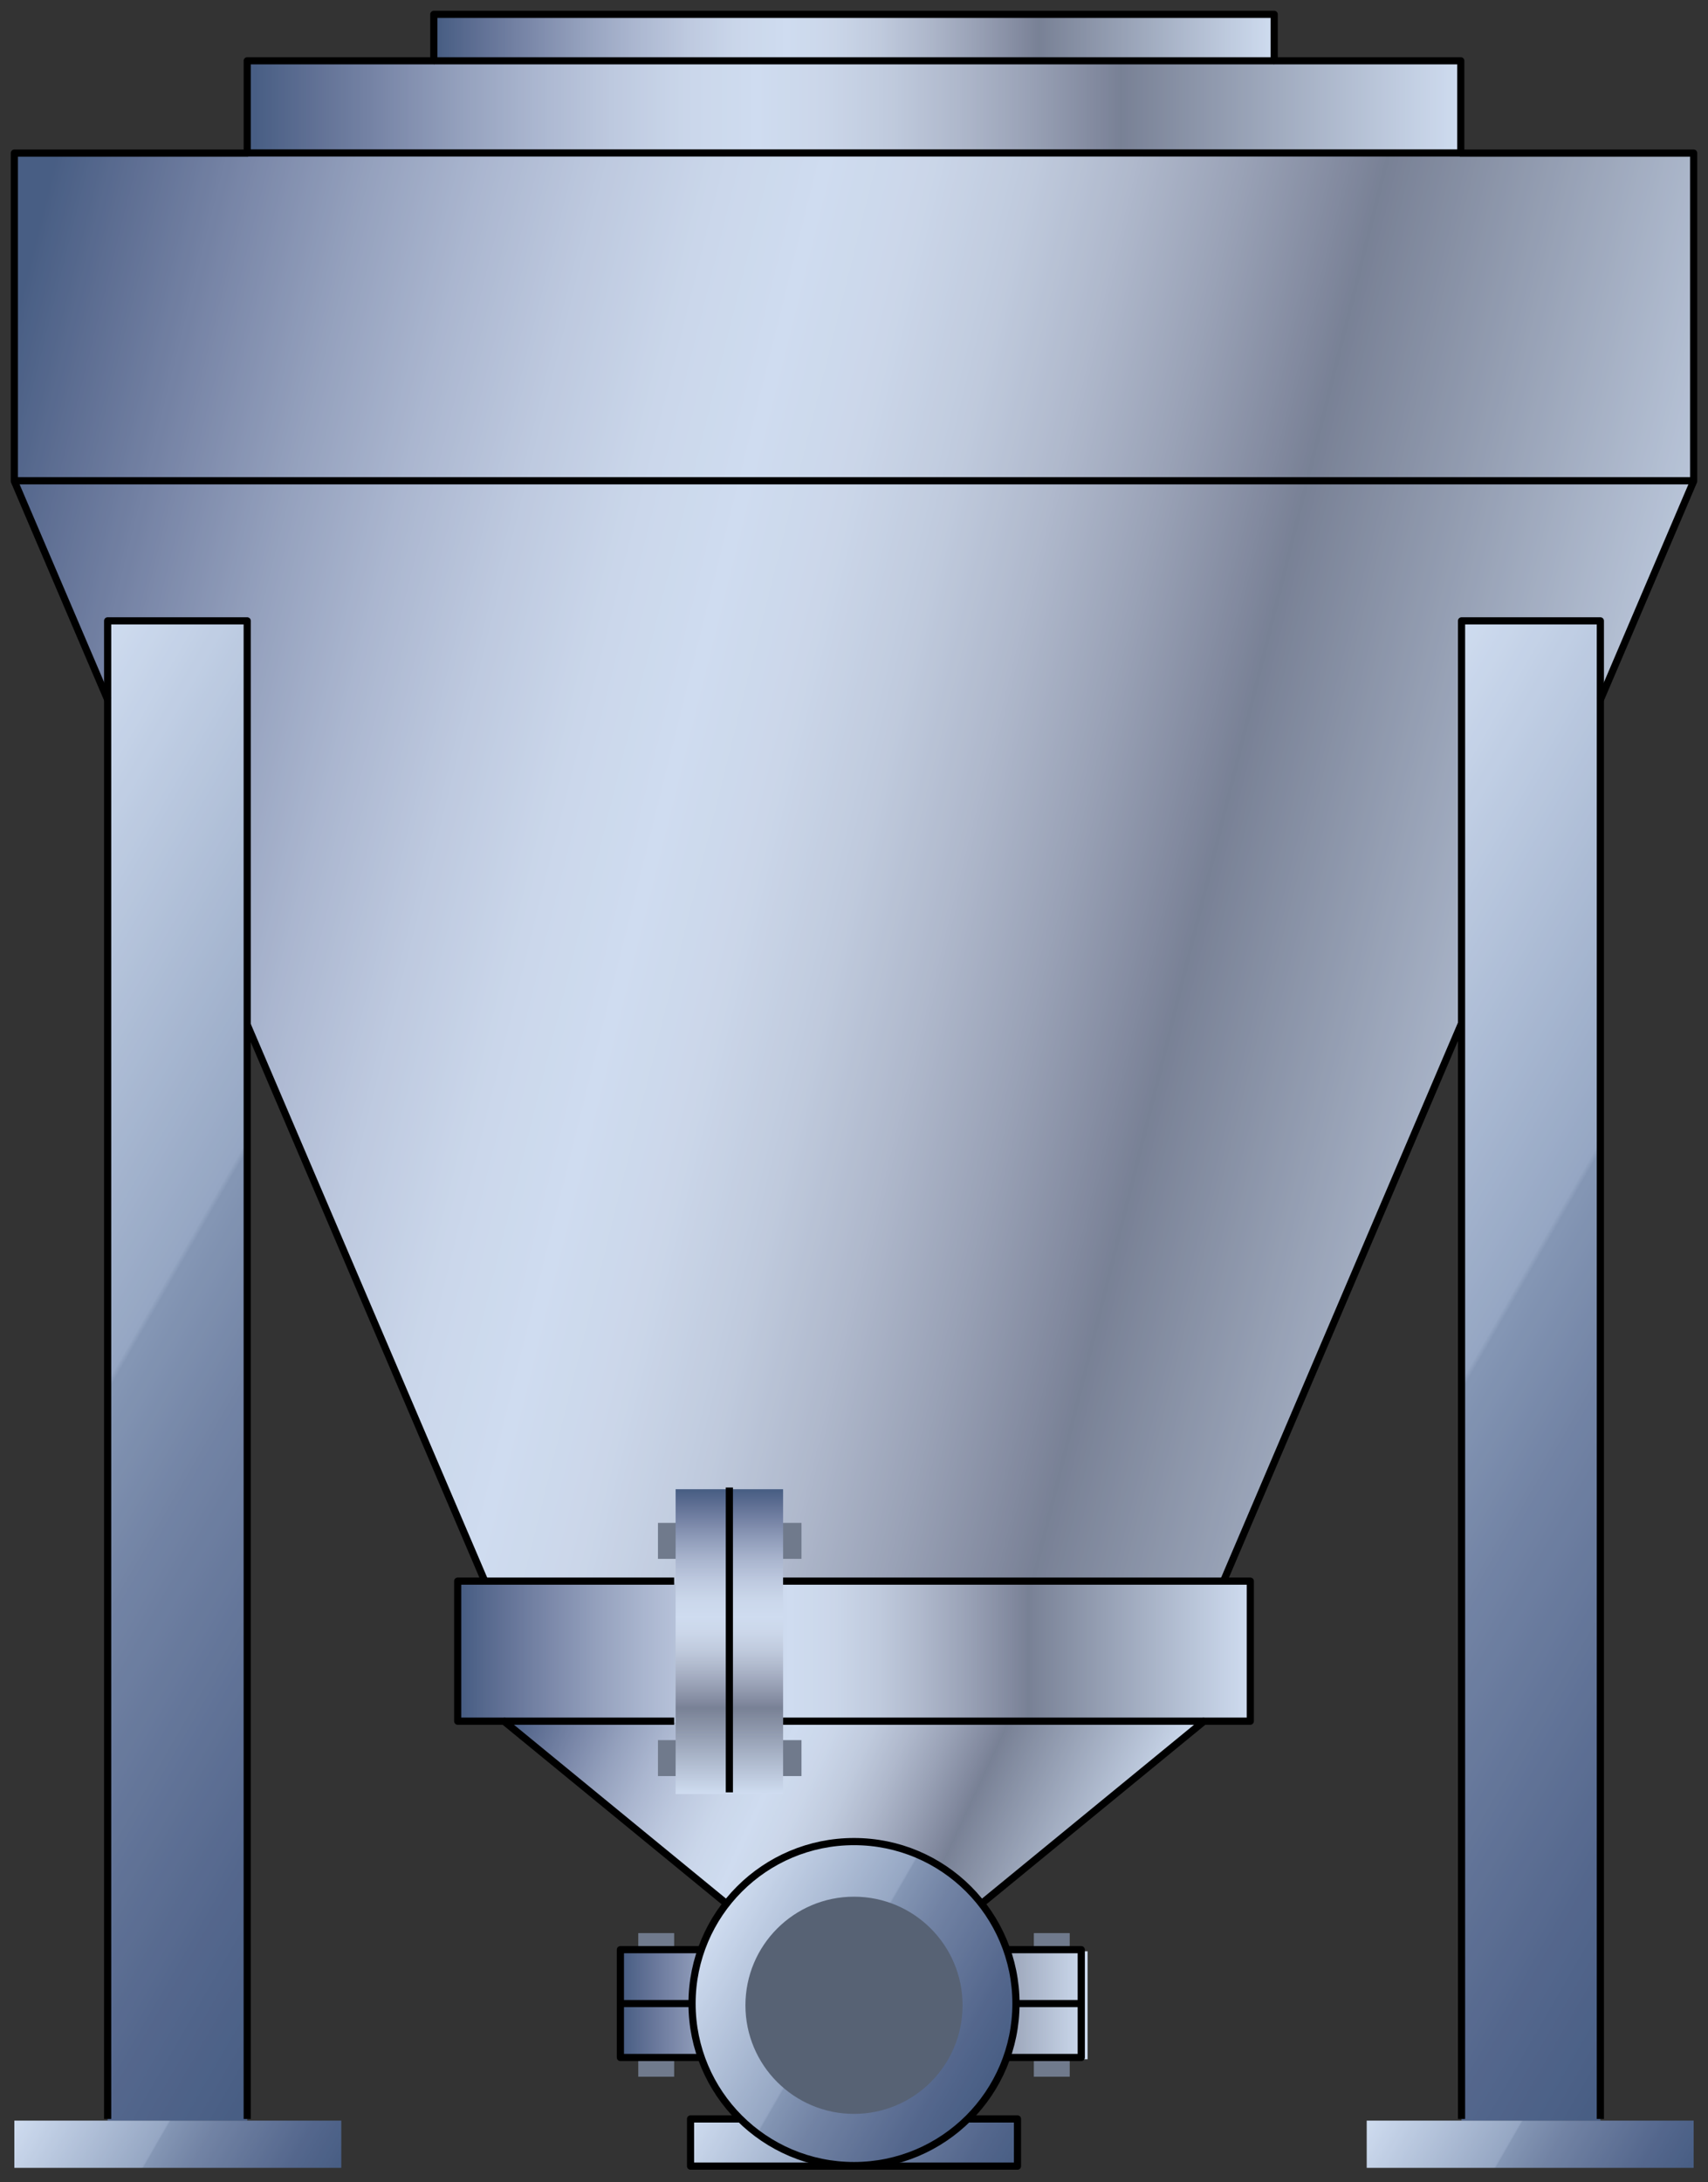 <?xml version="1.0" encoding="utf-8"?>
<!-- Generator: Adobe Illustrator 15.1.0, SVG Export Plug-In . SVG Version: 6.00 Build 0)  -->
<!DOCTYPE svg PUBLIC "-//W3C//DTD SVG 1.1//EN" "http://www.w3.org/Graphics/SVG/1.1/DTD/svg11.dtd">
<svg version="1.1" id="Layer_1" xmlns="http://www.w3.org/2000/svg" preserveAspectRatio="none"  x="0px" y="0px"
       viewBox="0 0 119 152" xmlns:agg="http://www.example.com">
	 
<rect x="0" y="0" width="119" height="152" fill="#333333" stroke="none"/>
	 
<agg:params>
	<agg:param type="C" name="color" description="Color" cssAttributes="fill" classes="color"/>
	<agg:param type="F" name="saturation" description="Saturation" min="0" max="1" cssAttributes="opacity" classes="color"/>
</agg:params>	 

<style type="text/css" >
   <![CDATA[

	.stroke,.thin,.thick{
		stroke-linecap:butt;
		stroke-linejoin:round;
		stroke: black;
		fill:none;
	}

	.stroke{stroke-width:0.5;}

	.thin {stroke-width:0.25;}

	.thick {stroke-width:0.75;}
	
	.color {
		fill:#3664BF;
		opacity:0.2;
	}

      ]]>
</style>	
	 
<linearGradient id="SVGID_1_" gradientUnits="userSpaceOnUse" x1="68.753" y1="154.699" x2="50.248" y2="144.015">
	<stop  offset="0.005" style="stop-color:#4D5C75"/>
	<stop  offset="0.147" style="stop-color:#5C6780"/>
	<stop  offset="0.428" style="stop-color:#828B9E"/>
	<stop  offset="0.558" style="stop-color:#99A3B2"/>
	<stop  offset="0.564" style="stop-color:#AEB7C4"/>
	<stop  offset="1" style="stop-color:#F6FAFC"/>
</linearGradient>
<polygon fill-rule="evenodd" clip-rule="evenodd" fill="url(#SVGID_1_)" points="48.112,147.713 70.889,147.713 70.889,151 
	48.112,151 48.112,147.713 "/>
<linearGradient id="SVGID_2_" gradientUnits="userSpaceOnUse" x1="-4.386" y1="40.563" x2="118.102" y2="71.103">
	<stop  offset="0.005" style="stop-color:#4D5C75"/>
	<stop  offset="0.05" style="stop-color:#697188"/>
	<stop  offset="0.113" style="stop-color:#8C90A3"/>
	<stop  offset="0.176" style="stop-color:#ADB0BD"/>
	<stop  offset="0.238" style="stop-color:#C9CBD4"/>
	<stop  offset="0.3" style="stop-color:#E0E2E7"/>
	<stop  offset="0.361" style="stop-color:#F0F3F5"/>
	<stop  offset="0.42" style="stop-color:#F6FAFC"/>
	<stop  offset="0.474" style="stop-color:#F1F3F4"/>
	<stop  offset="0.53" style="stop-color:#E3E4E5"/>
	<stop  offset="0.586" style="stop-color:#CECDCF"/>
	<stop  offset="0.644" style="stop-color:#B3B1B4"/>
	<stop  offset="0.701" style="stop-color:#959296"/>
	<stop  offset="0.72" style="stop-color:#8A888B"/>
	<stop  offset="1" style="stop-color:#F6FAFC"/>
</linearGradient>
<polygon fill-rule="evenodd" clip-rule="evenodd" fill="url(#SVGID_2_)" points="1,10.784 1,33.636 33.777,110.372 85.245,110.372 
	118,33.636 118,10.784 1,10.784 "/>
<linearGradient id="SVGID_3_" gradientUnits="userSpaceOnUse" x1="132.883" y1="110.677" x2="80.445" y2="80.402">
	<stop  offset="0.005" style="stop-color:#4D5C75"/>
	<stop  offset="0.147" style="stop-color:#5C6780"/>
	<stop  offset="0.428" style="stop-color:#828B9E"/>
	<stop  offset="0.558" style="stop-color:#99A3B2"/>
	<stop  offset="0.564" style="stop-color:#AEB7C4"/>
	<stop  offset="1" style="stop-color:#F6FAFC"/>
</linearGradient>
<polygon fill-rule="evenodd" clip-rule="evenodd" fill="url(#SVGID_3_)" points="111.5,147.713 111.5,43.365 101.828,43.365 
	101.828,147.713 111.5,147.713 "/>
<linearGradient id="SVGID_4_" gradientUnits="userSpaceOnUse" x1="38.601" y1="110.688" x2="-13.876" y2="80.39">
	<stop  offset="0.005" style="stop-color:#4D5C75"/>
	<stop  offset="0.147" style="stop-color:#5C6780"/>
	<stop  offset="0.428" style="stop-color:#828B9E"/>
	<stop  offset="0.558" style="stop-color:#99A3B2"/>
	<stop  offset="0.564" style="stop-color:#AEB7C4"/>
	<stop  offset="1" style="stop-color:#F6FAFC"/>
</linearGradient>
<polygon fill-rule="evenodd" clip-rule="evenodd" fill="url(#SVGID_4_)" points="7.5,147.713 7.5,43.365 17.224,43.365 
	17.224,147.713 7.5,147.713 "/>
<linearGradient id="SVGID_5_" gradientUnits="userSpaceOnUse" x1="17.224" y1="7.496" x2="101.775" y2="7.496">
	<stop  offset="0.005" style="stop-color:#4D5C75"/>
	<stop  offset="0.05" style="stop-color:#697188"/>
	<stop  offset="0.113" style="stop-color:#8C90A3"/>
	<stop  offset="0.176" style="stop-color:#ADB0BD"/>
	<stop  offset="0.238" style="stop-color:#C9CBD4"/>
	<stop  offset="0.3" style="stop-color:#E0E2E7"/>
	<stop  offset="0.361" style="stop-color:#F0F3F5"/>
	<stop  offset="0.42" style="stop-color:#F6FAFC"/>
	<stop  offset="0.474" style="stop-color:#F1F3F4"/>
	<stop  offset="0.53" style="stop-color:#E3E4E5"/>
	<stop  offset="0.586" style="stop-color:#CECDCF"/>
	<stop  offset="0.644" style="stop-color:#B3B1B4"/>
	<stop  offset="0.701" style="stop-color:#959296"/>
	<stop  offset="0.72" style="stop-color:#8A888B"/>
	<stop  offset="1" style="stop-color:#F6FAFC"/>
</linearGradient>
<polygon fill-rule="evenodd" clip-rule="evenodd" fill="url(#SVGID_5_)" points="17.224,4.235 101.775,4.235 101.775,10.756 
	17.224,10.756 17.224,4.235 "/>
<linearGradient id="SVGID_6_" gradientUnits="userSpaceOnUse" x1="30.224" y1="2.617" x2="88.777" y2="2.617">
	<stop  offset="0.005" style="stop-color:#4D5C75"/>
	<stop  offset="0.05" style="stop-color:#697188"/>
	<stop  offset="0.113" style="stop-color:#8C90A3"/>
	<stop  offset="0.176" style="stop-color:#ADB0BD"/>
	<stop  offset="0.238" style="stop-color:#C9CBD4"/>
	<stop  offset="0.3" style="stop-color:#E0E2E7"/>
	<stop  offset="0.361" style="stop-color:#F0F3F5"/>
	<stop  offset="0.42" style="stop-color:#F6FAFC"/>
	<stop  offset="0.474" style="stop-color:#F1F3F4"/>
	<stop  offset="0.53" style="stop-color:#E3E4E5"/>
	<stop  offset="0.586" style="stop-color:#CECDCF"/>
	<stop  offset="0.644" style="stop-color:#B3B1B4"/>
	<stop  offset="0.701" style="stop-color:#959296"/>
	<stop  offset="0.72" style="stop-color:#8A888B"/>
	<stop  offset="1" style="stop-color:#F6FAFC"/>
</linearGradient>
<polygon fill-rule="evenodd" clip-rule="evenodd" fill="url(#SVGID_6_)" points="30.224,1 88.777,1 88.777,4.235 30.224,4.235 
	30.224,1 "/>
<linearGradient id="SVGID_7_" gradientUnits="userSpaceOnUse" x1="21.641" y1="154.698" x2="3.136" y2="144.015">
	<stop  offset="0.005" style="stop-color:#4D5C75"/>
	<stop  offset="0.147" style="stop-color:#5C6780"/>
	<stop  offset="0.428" style="stop-color:#828B9E"/>
	<stop  offset="0.558" style="stop-color:#99A3B2"/>
	<stop  offset="0.564" style="stop-color:#AEB7C4"/>
	<stop  offset="1" style="stop-color:#F6FAFC"/>
</linearGradient>
<polygon fill-rule="evenodd" clip-rule="evenodd" fill="url(#SVGID_7_)" points="1,147.713 23.776,147.713 23.776,151 1,151 
	1,147.713 "/>
<linearGradient id="SVGID_8_" gradientUnits="userSpaceOnUse" x1="115.865" y1="154.698" x2="97.361" y2="144.015">
	<stop  offset="0.005" style="stop-color:#4D5C75"/>
	<stop  offset="0.147" style="stop-color:#5C6780"/>
	<stop  offset="0.428" style="stop-color:#828B9E"/>
	<stop  offset="0.558" style="stop-color:#99A3B2"/>
	<stop  offset="0.564" style="stop-color:#AEB7C4"/>
	<stop  offset="1" style="stop-color:#F6FAFC"/>
</linearGradient>
<polygon fill-rule="evenodd" clip-rule="evenodd" fill="url(#SVGID_8_)" points="95.225,147.713 118,147.713 118,151 95.225,151 
	95.225,147.713 "/>
<linearGradient id="SVGID_9_" gradientUnits="userSpaceOnUse" x1="38.257" y1="113.263" x2="78.323" y2="131.945">
	<stop  offset="0.005" style="stop-color:#4D5C75"/>
	<stop  offset="0.05" style="stop-color:#697188"/>
	<stop  offset="0.113" style="stop-color:#8C90A3"/>
	<stop  offset="0.176" style="stop-color:#ADB0BD"/>
	<stop  offset="0.238" style="stop-color:#C9CBD4"/>
	<stop  offset="0.3" style="stop-color:#E0E2E7"/>
	<stop  offset="0.361" style="stop-color:#F0F3F5"/>
	<stop  offset="0.42" style="stop-color:#F6FAFC"/>
	<stop  offset="0.474" style="stop-color:#F1F3F4"/>
	<stop  offset="0.53" style="stop-color:#E3E4E5"/>
	<stop  offset="0.586" style="stop-color:#CECDCF"/>
	<stop  offset="0.644" style="stop-color:#B3B1B4"/>
	<stop  offset="0.701" style="stop-color:#959296"/>
	<stop  offset="0.72" style="stop-color:#8A888B"/>
	<stop  offset="1" style="stop-color:#F6FAFC"/>
</linearGradient>
<polygon fill-rule="evenodd" clip-rule="evenodd" fill="url(#SVGID_9_)" points="53,134.67 35.112,120.008 83.889,120.008 
	66,134.67 53,134.67 "/>
<polygon fill-rule="evenodd" clip-rule="evenodd" fill="#808080" points="72.032,134.652 74.527,134.652 74.527,144.652 
	72.032,144.652 72.032,134.652 "/>
<polygon fill-rule="evenodd" clip-rule="evenodd" fill="#808080" points="44.472,134.652 46.968,134.652 46.968,144.652 
	44.472,144.652 44.472,134.652 "/>
<linearGradient id="SVGID_10_" gradientUnits="userSpaceOnUse" x1="43.224" y1="139.678" x2="75.775" y2="139.678">
	<stop  offset="0.005" style="stop-color:#4D5C75"/>
	<stop  offset="0.05" style="stop-color:#697188"/>
	<stop  offset="0.113" style="stop-color:#8C90A3"/>
	<stop  offset="0.176" style="stop-color:#ADB0BD"/>
	<stop  offset="0.238" style="stop-color:#C9CBD4"/>
	<stop  offset="0.3" style="stop-color:#E0E2E7"/>
	<stop  offset="0.361" style="stop-color:#F0F3F5"/>
	<stop  offset="0.42" style="stop-color:#F6FAFC"/>
	<stop  offset="0.474" style="stop-color:#F1F3F4"/>
	<stop  offset="0.53" style="stop-color:#E3E4E5"/>
	<stop  offset="0.586" style="stop-color:#CECDCF"/>
	<stop  offset="0.644" style="stop-color:#B3B1B4"/>
	<stop  offset="0.701" style="stop-color:#959296"/>
	<stop  offset="0.72" style="stop-color:#8A888B"/>
	<stop  offset="1" style="stop-color:#F6FAFC"/>
</linearGradient>
<polygon fill-rule="evenodd" clip-rule="evenodd" fill="url(#SVGID_10_)" points="43.224,135.922 75.775,135.922 75.775,143.434 
	43.224,143.434 43.224,135.922 "/>
<polygon fill-rule="evenodd" clip-rule="evenodd" fill="#808080" points="55.842,121.209 55.842,123.713 45.842,123.713 
	45.842,121.209 55.842,121.209 "/>
<linearGradient id="SVGID_11_" gradientUnits="userSpaceOnUse" x1="31.888" y1="115.13" x2="87.111" y2="115.13">
	<stop  offset="0.005" style="stop-color:#4D5C75"/>
	<stop  offset="0.05" style="stop-color:#697188"/>
	<stop  offset="0.113" style="stop-color:#8C90A3"/>
	<stop  offset="0.176" style="stop-color:#ADB0BD"/>
	<stop  offset="0.238" style="stop-color:#C9CBD4"/>
	<stop  offset="0.3" style="stop-color:#E0E2E7"/>
	<stop  offset="0.361" style="stop-color:#F0F3F5"/>
	<stop  offset="0.42" style="stop-color:#F6FAFC"/>
	<stop  offset="0.474" style="stop-color:#F1F3F4"/>
	<stop  offset="0.53" style="stop-color:#E3E4E5"/>
	<stop  offset="0.586" style="stop-color:#CECDCF"/>
	<stop  offset="0.644" style="stop-color:#B3B1B4"/>
	<stop  offset="0.701" style="stop-color:#959296"/>
	<stop  offset="0.72" style="stop-color:#8A888B"/>
	<stop  offset="1" style="stop-color:#F6FAFC"/>
</linearGradient>
<polygon fill-rule="evenodd" clip-rule="evenodd" fill="url(#SVGID_11_)" points="31.888,110.252 87.111,110.252 87.111,120.008 
	31.888,120.008 31.888,110.252 "/>
<polygon fill-rule="evenodd" clip-rule="evenodd" fill="#808080" points="55.842,106.078 55.842,108.582 45.842,108.582 
	45.842,106.078 55.842,106.078 "/>
<linearGradient id="SVGID_12_" gradientUnits="userSpaceOnUse" x1="50.815" y1="103.709" x2="50.815" y2="124.916">
	<stop  offset="0.005" style="stop-color:#4D5C75"/>
	<stop  offset="0.05" style="stop-color:#697188"/>
	<stop  offset="0.113" style="stop-color:#8C90A3"/>
	<stop  offset="0.176" style="stop-color:#ADB0BD"/>
	<stop  offset="0.238" style="stop-color:#C9CBD4"/>
	<stop  offset="0.3" style="stop-color:#E0E2E7"/>
	<stop  offset="0.361" style="stop-color:#F0F3F5"/>
	<stop  offset="0.42" style="stop-color:#F6FAFC"/>
	<stop  offset="0.474" style="stop-color:#F1F3F4"/>
	<stop  offset="0.53" style="stop-color:#E3E4E5"/>
	<stop  offset="0.586" style="stop-color:#CECDCF"/>
	<stop  offset="0.644" style="stop-color:#B3B1B4"/>
	<stop  offset="0.701" style="stop-color:#959296"/>
	<stop  offset="0.72" style="stop-color:#8A888B"/>
	<stop  offset="1" style="stop-color:#F6FAFC"/>
</linearGradient>
<polygon fill-rule="evenodd" clip-rule="evenodd" fill="url(#SVGID_12_)" points="54.56,103.73 54.56,124.965 47.072,124.965 
	47.072,103.73 54.56,103.73 "/>
<linearGradient id="SVGID_13_" gradientUnits="userSpaceOnUse" x1="69.274" y1="145.321" x2="49.726" y2="134.035">
	<stop  offset="0.005" style="stop-color:#4D5C75"/>
	<stop  offset="0.147" style="stop-color:#5C6780"/>
	<stop  offset="0.428" style="stop-color:#828B9E"/>
	<stop  offset="0.558" style="stop-color:#99A3B2"/>
	<stop  offset="0.564" style="stop-color:#AEB7C4"/>
	<stop  offset="1" style="stop-color:#F6FAFC"/>
</linearGradient>
<circle fill-rule="evenodd" clip-rule="evenodd" fill="url(#SVGID_13_)" cx="59.5" cy="139.678" r="11.284"/>
<circle fill-rule="evenodd" clip-rule="evenodd" fill="#606161" cx="59.5" cy="139.678" r="7.564"/>

<path class="color" d="M118,33.636V10.784h-16.225V4.235H88.777V1H30.224
	v3.235h-13v6.549H1v22.852l6.5,15.217v98.859H1V151h22.776v-3.287h-6.552V71.619l16.502,38.633h-1.838v9.756h3.224l15.513,12.716
	c-0.749,0.954-1.343,2.032-1.755,3.198h-1.901v-1.27h-2.496v1.27h-1.248v7.512h1.248v1.219h2.496v-1.219h1.901
	c0.576,1.63,1.506,3.091,2.712,4.279h-3.47V151h22.777v-3.287h-3.471c1.206-1.188,2.137-2.649,2.713-4.279h1.901v1.219h2.495v-1.219
	h1.248v-7.512h-1.248v-1.27h-2.495v1.27h-1.901c-0.412-1.166-1.008-2.244-1.756-3.198l15.514-12.716h3.223v-9.756h-1.814
	l16.531-38.729v76.19h-6.604V151H118v-3.287h-6.5V48.864L118,33.636z"/>
	
<g class="stroke">
	<polyline points="111.5,48.744 118,33.517 118,10.665 101.775,10.665 101.775,4.235 88.777,4.235 88.777,1 30.225,1 30.225,4.235 17.225,4.235 
		17.225,10.665 1,10.665 1,33.517 7.5,48.734 	"/>
	<polyline points="68.381,132.6 83.889,119.889 87.111,119.889 87.111,110.133 85.245,110.133 101.828,71.283 	"/>
	<polyline points="17.225,71.379 33.777,110.133 31.889,110.133 31.889,119.889 35.111,119.889 50.615,132.597 	"/>
	<line x1="1" y1="33.489" x2="118" y2="33.489"/>
	<line x1="43.224" y1="139.559" x2="48.225" y2="139.559"/>
	<line x1="50.816" y1="103.611" x2="50.816" y2="124.846"/>
	<polyline points="7.5,147.594 7.5,43.245 17.224,43.245 17.224,147.594 			"/>
	<polyline points="101.828,147.594 101.828,43.245 111.5,43.245 111.5,147.594 			"/>
	<rect x="1" y="147.594"  />
	<rect x="95.225" y="147.594"  />
	<line x1="75.333" y1="139.559" x2="70.784" y2="139.559"/>
	<polyline points="48.862,143.314 43.224,143.314 43.224,135.803 48.861,135.803 		"/>
	<polyline points="70.141,135.803 75.333,135.803 75.333,143.314 70.14,143.314 		"/>
	<rect x="47.072" y="103.611"  />
	<line x1="33.777" y1="110.133" x2="46.968" y2="110.133"/>
	<line x1="54.56" y1="110.133" x2="85.245" y2="110.133"/>
	<line x1="35.112" y1="119.889" x2="46.968" y2="119.889"/>
	<line x1="54.56" y1="119.889" x2="83.889" y2="119.889"/>
	<line x1="101.775" y1="10.656" x2="17.224" y2="10.656"/>
	<polyline points="67.42,147.594 70.889,147.594 70.889,150.881 48.112,150.881 48.112,147.594 51.579,147.594 	"/>
	<circle cx="59.5" cy="139.559" r="11.284"/>
	<line x1="88.777" y1="4.235" x2="30.224" y2="4.235"/>
</g>
</svg>
